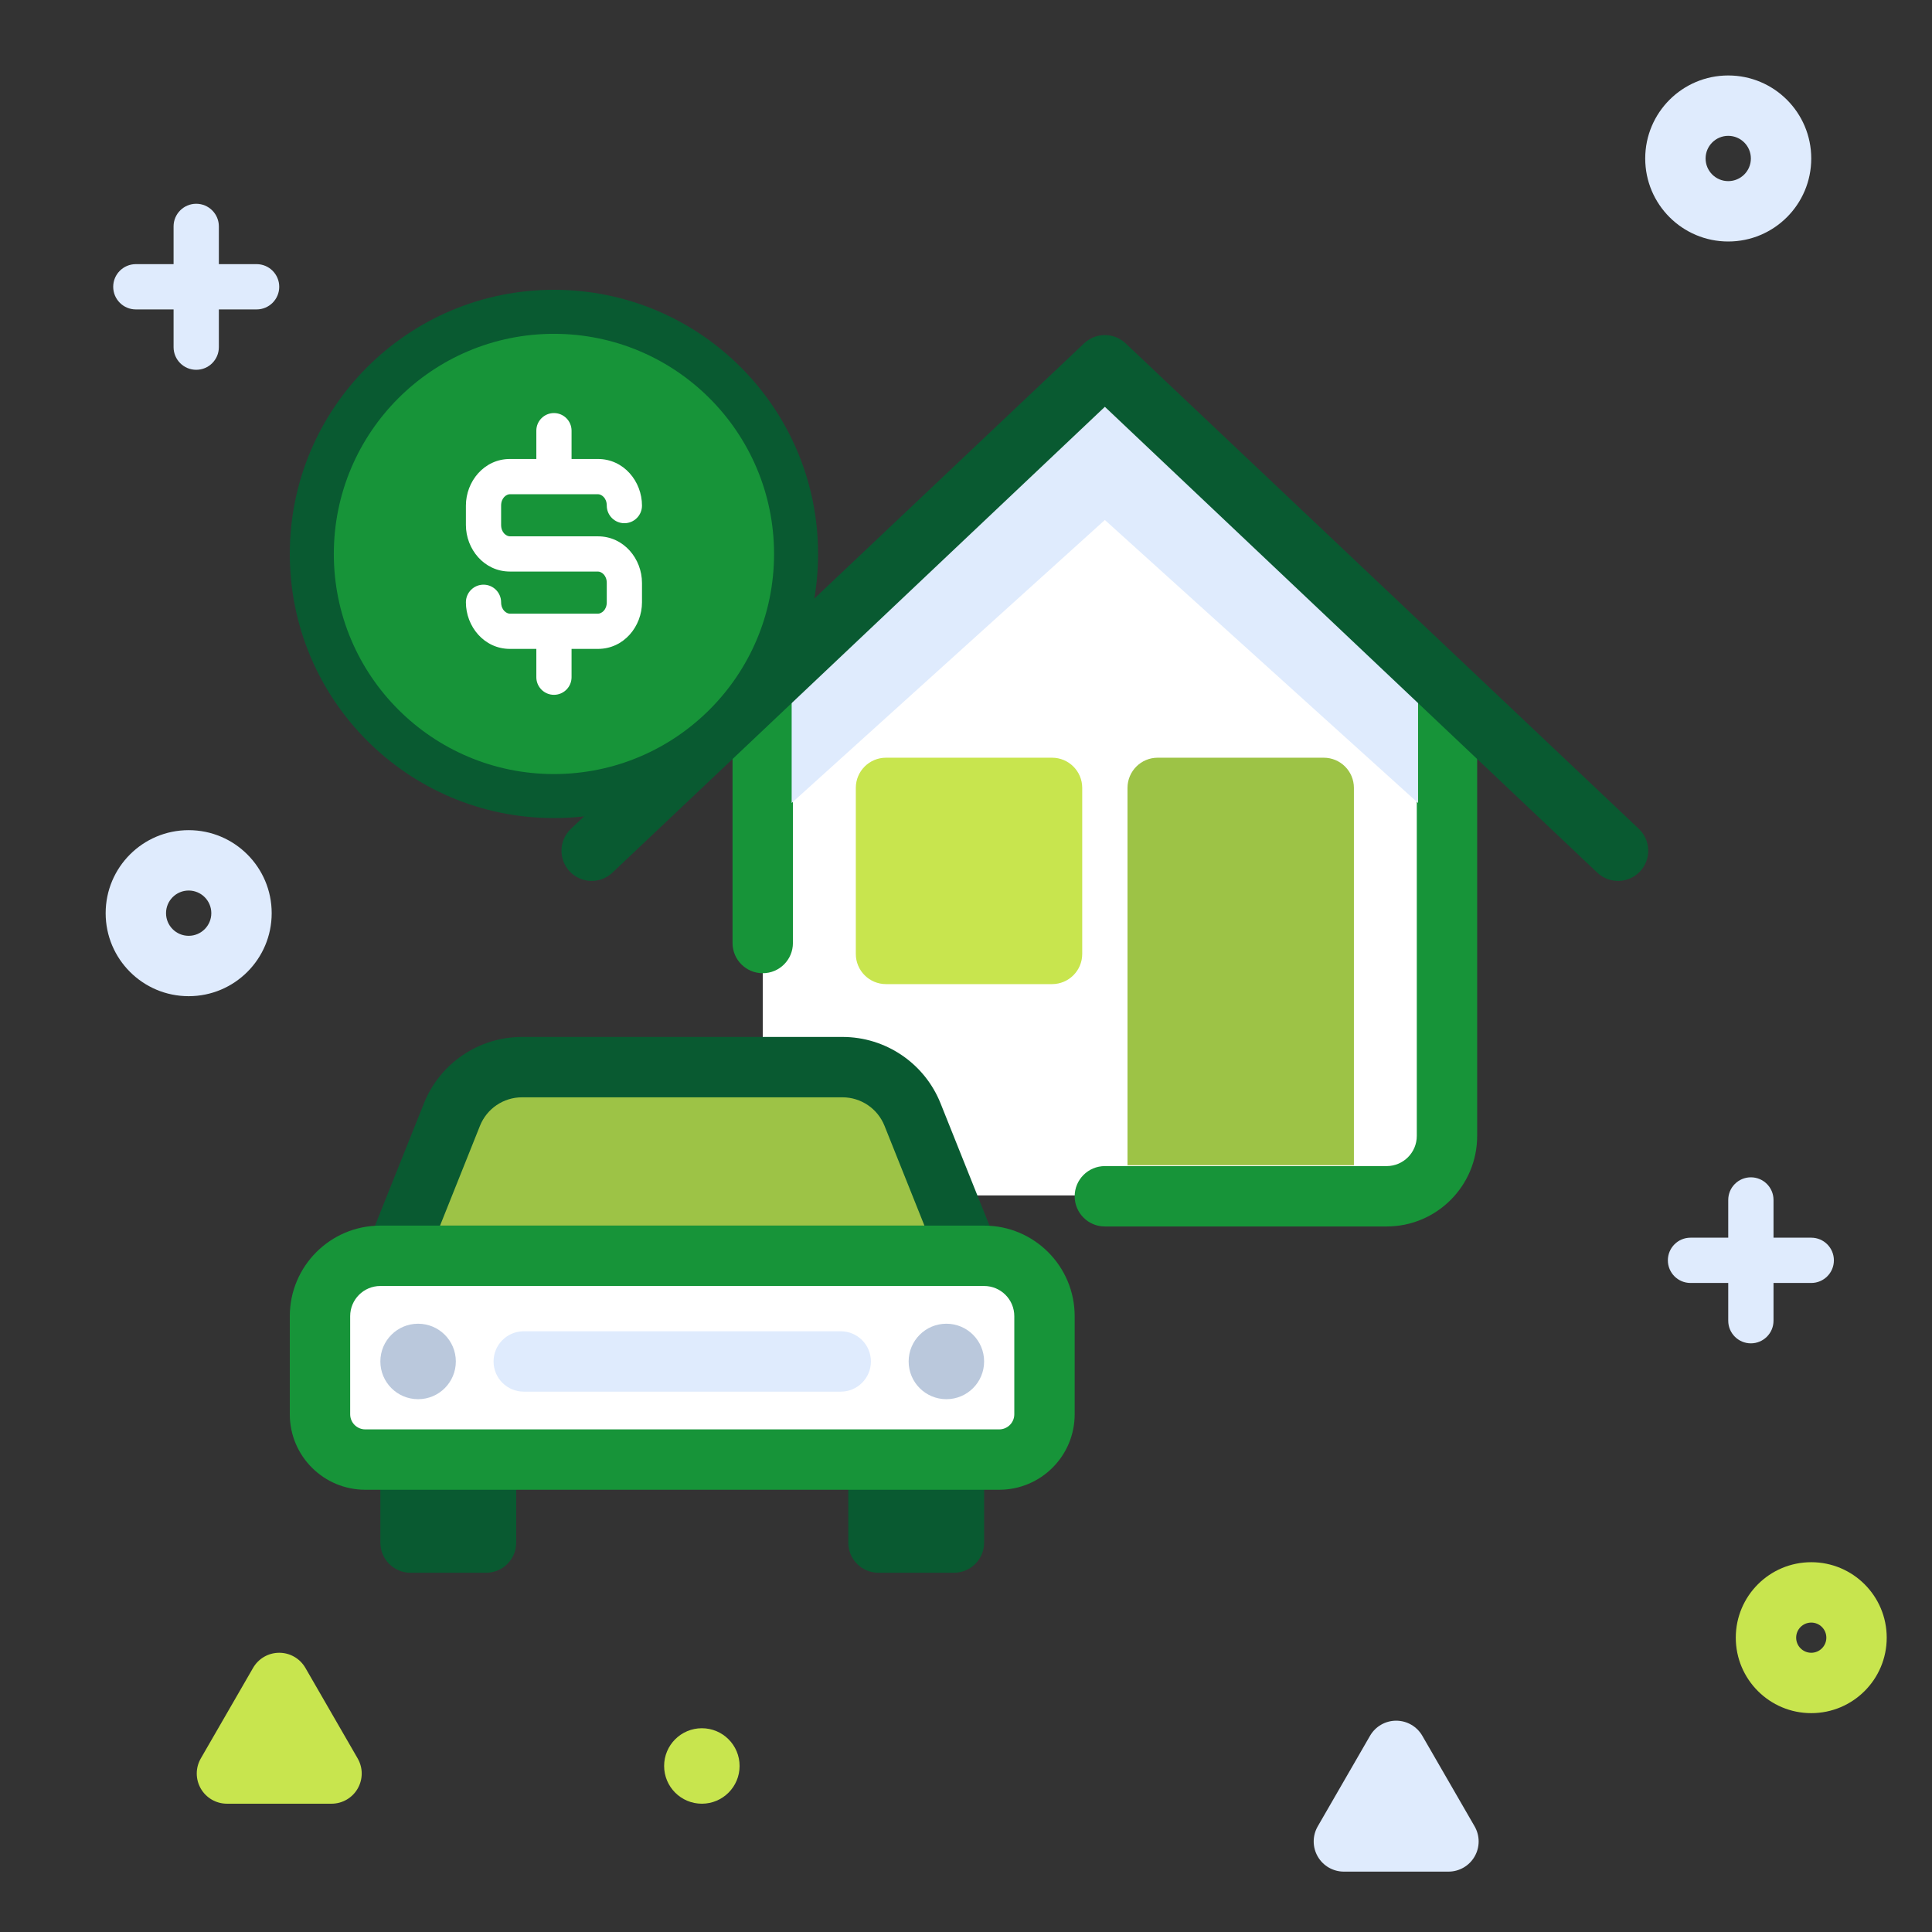 <svg width="160" height="160" viewBox="0 0 160 160" fill="none" xmlns="http://www.w3.org/2000/svg">
  <rect x="0" y="0" width="160" height="160" fill="#333333" stroke="none"/>
  <path fillRule="evenodd" clipRule="evenodd"
    d="M16.25 16.875C17.285 16.875 18.125 17.715 18.125 18.75V21.875H21.25C22.285 21.875 23.125 22.715 23.125 23.75C23.125 24.785 22.285 25.625 21.25 25.625H18.125V28.75C18.125 29.785 17.285 30.625 16.25 30.625C15.214 30.625 14.375 29.785 14.375 28.75V25.625H11.25C10.214 25.625 9.375 24.785 9.375 23.75C9.375 22.715 10.214 21.875 11.25 21.875L14.375 21.875V18.75C14.375 17.715 15.214 16.875 16.25 16.875Z"
    fill="#DFEBFD" />
  <path fillRule="evenodd" clipRule="evenodd"
    d="M145 97.5C146.036 97.5 146.875 98.34 146.875 99.375V102.5H150C151.036 102.5 151.875 103.339 151.875 104.375C151.875 105.411 151.036 106.25 150 106.25H146.875V109.375C146.875 110.411 146.036 111.25 145 111.25C143.964 111.25 143.125 110.411 143.125 109.375V106.25H140C138.964 106.25 138.125 105.411 138.125 104.375C138.125 103.339 138.964 102.5 140 102.5L143.125 102.5V99.375C143.125 98.34 143.964 97.5 145 97.5Z"
    fill="#DFEBFD" />
  <path
    d="M61.25 146.25C61.25 147.976 59.851 149.375 58.125 149.375C56.399 149.375 55 147.976 55 146.25C55 144.524 56.399 143.125 58.125 143.125C59.851 143.125 61.25 144.524 61.25 146.25Z"
    fill="#C8E54E" />
  <path fillRule="evenodd" clipRule="evenodd"
    d="M150 134.375C149.31 134.375 148.75 134.935 148.75 135.625C148.75 136.315 149.31 136.875 150 136.875C150.69 136.875 151.25 136.315 151.25 135.625C151.25 134.935 150.69 134.375 150 134.375ZM143.75 135.625C143.75 132.173 146.548 129.375 150 129.375C153.452 129.375 156.25 132.173 156.25 135.625C156.25 139.077 153.452 141.875 150 141.875C146.548 141.875 143.75 139.077 143.75 135.625Z"
    fill="#C8E54E" />
  <path fillRule="evenodd" clipRule="evenodd"
    d="M15.625 73.75C14.589 73.75 13.75 74.59 13.75 75.625C13.75 76.66 14.589 77.5 15.625 77.5C16.66 77.5 17.5 76.66 17.5 75.625C17.5 74.59 16.66 73.75 15.625 73.75ZM8.75 75.625C8.75 71.828 11.828 68.75 15.625 68.75C19.422 68.75 22.5 71.828 22.5 75.625C22.5 79.422 19.422 82.5 15.625 82.5C11.828 82.5 8.75 79.422 8.75 75.625Z"
    fill="#DFEBFD" />
  <path fillRule="evenodd" clipRule="evenodd"
    d="M143.125 11.25C142.089 11.25 141.25 12.089 141.25 13.125C141.25 14.161 142.089 15 143.125 15C144.161 15 145 14.161 145 13.125C145 12.089 144.161 11.25 143.125 11.25ZM136.25 13.125C136.25 9.328 139.328 6.25 143.125 6.25C146.922 6.25 150 9.328 150 13.125C150 16.922 146.922 20 143.125 20C139.328 20 136.25 16.922 136.25 13.125Z"
    fill="#DFEBFD" />
  <path fillRule="evenodd" clipRule="evenodd"
    d="M23.125 136.875C24.018 136.875 24.843 137.351 25.29 138.125L29.62 145.625C30.067 146.399 30.067 147.351 29.62 148.125C29.174 148.899 28.348 149.375 27.455 149.375H18.795C17.902 149.375 17.076 148.899 16.63 148.125C16.183 147.351 16.183 146.399 16.63 145.625L20.96 138.125C21.407 137.351 22.232 136.875 23.125 136.875Z"
    fill="#C8E54E" />
  <path fillRule="evenodd" clipRule="evenodd"
    d="M115.625 142.5C116.518 142.5 117.344 142.976 117.79 143.75L122.12 151.25C122.567 152.024 122.567 152.976 122.12 153.75C121.674 154.524 120.848 155 119.955 155H111.295C110.402 155 109.576 154.524 109.13 153.75C108.683 152.976 108.683 152.024 109.13 151.25L113.46 143.75C113.907 142.976 114.732 142.5 115.625 142.5Z"
    fill="#DFEBFD" />
  <g clip-path="url(#clip0)">
    <path
      d="M63.167 57.053L91.5 30.25L119.833 57.053V94C119.833 96.761 117.595 99 114.833 99H68.167C65.405 99 63.167 96.761 63.167 94V57.053Z"
      fill="white" />
    <path fillRule="evenodd" clipRule="evenodd"
      d="M63.166 54.625C64.547 54.625 65.666 55.744 65.666 57.125V78.098C65.666 79.479 64.547 80.598 63.166 80.598C61.786 80.598 60.666 79.479 60.666 78.098V57.125C60.666 55.744 61.786 54.625 63.166 54.625ZM119.833 55.562C121.214 55.562 122.333 56.682 122.333 58.062V94.071C122.333 98.214 118.975 101.571 114.833 101.571H91.5C90.119 101.571 89 100.452 89 99.071C89 97.691 90.119 96.571 91.5 96.571H114.833C116.214 96.571 117.333 95.452 117.333 94.071V58.062C117.333 56.682 118.452 55.562 119.833 55.562Z"
      fill="#179439" />
    <path d="M91.5 33.688L65.562 58.062V66.5L91.5 43.062L117.438 66.5V58.062L91.5 33.688Z" fill="#DFEBFD" />
    <path fillRule="evenodd" clipRule="evenodd"
      d="M89.782 28.434C90.746 27.522 92.254 27.522 93.218 28.434L135.718 68.639C136.721 69.588 136.765 71.17 135.816 72.173C134.867 73.176 133.285 73.22 132.282 72.271L91.5 33.691L50.718 72.271C49.715 73.22 48.133 73.176 47.184 72.173C46.235 71.17 46.279 69.588 47.282 68.639L89.782 28.434Z"
      fill="#095A31" />
    <path
      d="M93.375 65.25C93.375 63.869 94.494 62.75 95.875 62.75H109.625C111.006 62.75 112.125 63.869 112.125 65.25V96.5H93.375V65.25Z"
      fill="#9DC346" />
    <path
      d="M70.875 65.25C70.875 63.869 71.994 62.75 73.375 62.75H87.125C88.506 62.75 89.625 63.869 89.625 65.25V79C89.625 80.381 88.506 81.5 87.125 81.5H73.375C71.994 81.5 70.875 80.381 70.875 79V65.25Z"
      fill="#C8E54E" />
    <path
      d="M69.769 88.375H43.231C40.676 88.375 38.378 89.931 37.428 92.304L32.75 104H80.25L75.572 92.304C74.622 89.931 72.324 88.375 69.769 88.375Z"
      fill="#9DC346" />
    <path fillRule="evenodd" clipRule="evenodd"
      d="M35.107 91.375C36.436 88.053 39.654 85.875 43.231 85.875H69.769C73.347 85.875 76.564 88.053 77.893 91.375L82.571 103.072C82.879 103.842 82.785 104.715 82.32 105.402C81.855 106.089 81.08 106.5 80.25 106.5H32.75C31.921 106.5 31.145 106.089 30.68 105.402C30.215 104.715 30.121 103.842 30.429 103.072L35.107 91.375ZM43.231 90.875C41.698 90.875 40.319 91.809 39.75 93.232L36.443 101.5H76.557L73.25 93.232C72.681 91.809 71.302 90.875 69.769 90.875H43.231Z"
      fill="#095A31" />
    <path
      d="M31.5 122.75C31.5 121.369 32.619 120.25 34 120.25H40.25C41.631 120.25 42.75 121.369 42.75 122.75V127.75C42.75 129.131 41.631 130.25 40.25 130.25H34C32.619 130.25 31.5 129.131 31.5 127.75V122.75Z"
      fill="#095A31" />
    <path
      d="M70.25 122.75C70.25 121.369 71.369 120.25 72.75 120.25H79C80.381 120.25 81.5 121.369 81.5 122.75V127.75C81.5 129.131 80.381 130.25 79 130.25H72.75C71.369 130.25 70.25 129.131 70.25 127.75V122.75Z"
      fill="#095A31" />
    <path
      d="M26.5 109C26.5 106.239 28.739 104 31.5 104H81.5C84.261 104 86.5 106.239 86.5 109V117.125C86.5 119.196 84.821 120.875 82.75 120.875H30.25C28.179 120.875 26.5 119.196 26.5 117.125V109Z"
      fill="white" />
    <path fillRule="evenodd" clipRule="evenodd"
      d="M24 109C24 104.858 27.358 101.5 31.5 101.5H81.5C85.642 101.5 89 104.858 89 109V117.125C89 120.577 86.202 123.375 82.75 123.375H30.25C26.798 123.375 24 120.577 24 117.125V109ZM31.5 106.5C30.119 106.5 29 107.619 29 109V117.125C29 117.815 29.56 118.375 30.25 118.375H82.75C83.44 118.375 84 117.815 84 117.125V109C84 107.619 82.881 106.5 81.5 106.5H31.5Z"
      fill="#179439" />
    <path
      d="M37.75 112.75C37.75 114.476 36.351 115.875 34.625 115.875C32.899 115.875 31.5 114.476 31.5 112.75C31.5 111.024 32.899 109.625 34.625 109.625C36.351 109.625 37.75 111.024 37.75 112.75Z"
      fill="#BAC8DC" />
    <path
      d="M81.5 112.75C81.5 114.476 80.101 115.875 78.375 115.875C76.649 115.875 75.25 114.476 75.25 112.75C75.25 111.024 76.649 109.625 78.375 109.625C80.101 109.625 81.5 111.024 81.5 112.75Z"
      fill="#BAC8DC" />
    <path fillRule="evenodd" clipRule="evenodd"
      d="M40.875 112.75C40.875 111.369 41.994 110.25 43.375 110.25H69.625C71.006 110.25 72.125 111.369 72.125 112.75C72.125 114.131 71.006 115.25 69.625 115.25H43.375C41.994 115.25 40.875 114.131 40.875 112.75Z"
      fill="#DFEBFD" />
    <path fillRule="evenodd" clipRule="evenodd"
      d="M24 45.875C24 33.794 33.794 24 45.875 24C57.956 24 67.75 33.794 67.75 45.875C67.75 57.956 57.956 67.75 45.875 67.75C33.794 67.75 24 57.956 24 45.875Z"
      fill="#095A31" />
    <path
      d="M64.104 45.875C64.104 55.943 55.943 64.104 45.875 64.104C35.807 64.104 27.646 55.943 27.646 45.875C27.646 35.807 35.807 27.646 45.875 27.646C55.943 27.646 64.104 35.807 64.104 45.875Z"
      fill="#179439" />
    <path fillRule="evenodd" clipRule="evenodd"
      d="M45.875 34.208C46.681 34.208 47.334 34.861 47.334 35.667V38.011H49.521C51.66 38.011 53.167 39.871 53.167 41.872C53.167 42.677 52.514 43.33 51.709 43.33C50.903 43.33 50.25 42.677 50.25 41.872C50.25 41.219 49.798 40.928 49.521 40.928H42.229C41.952 40.928 41.5 41.219 41.5 41.872V43.473C41.5 44.126 41.952 44.417 42.229 44.417H49.521C51.66 44.417 53.167 46.276 53.167 48.277V49.878C53.167 51.879 51.66 53.739 49.521 53.739H47.334V56.083C47.334 56.889 46.681 57.542 45.875 57.542C45.07 57.542 44.417 56.889 44.417 56.083V53.739H42.229C40.09 53.739 38.584 51.879 38.584 49.878C38.584 49.073 39.236 48.42 40.042 48.42C40.847 48.42 41.5 49.073 41.5 49.878C41.5 50.531 41.952 50.822 42.229 50.822H49.521C49.798 50.822 50.25 50.531 50.25 49.878V48.277C50.25 47.624 49.798 47.333 49.521 47.333H42.229C40.09 47.333 38.584 45.474 38.584 43.473V41.872C38.584 39.871 40.09 38.011 42.229 38.011H44.417V35.667C44.417 34.861 45.07 34.208 45.875 34.208Z"
      fill="white" />
  </g>
  <defs>
    <clipPath id="clip0">
      <rect width="112.5" height="112.5" fill="white" transform="translate(24 24)" />
    </clipPath>
  </defs>
</svg>